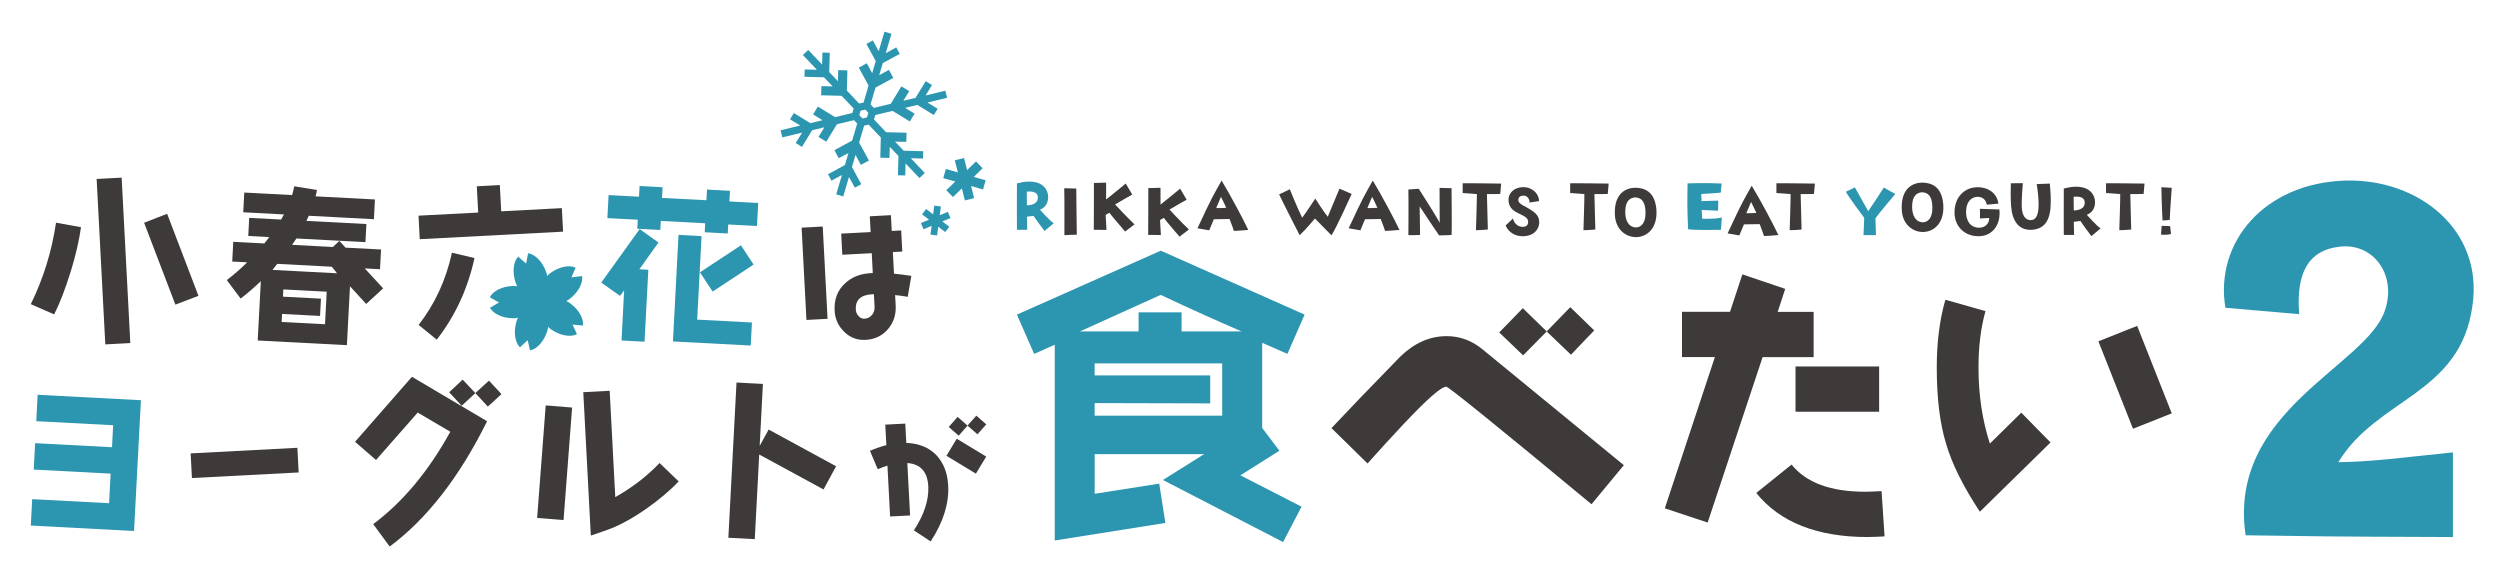 <?xml version="1.0" encoding="UTF-8"?>
<svg xmlns="http://www.w3.org/2000/svg" viewBox="0 0 487.67 112.94">
  <defs>
    <style>
      .cls-1 {
        fill: #3e3a39;
      }

      .cls-2 {
        fill: #2c96b1;
      }
    </style>
  </defs>
  <path class="cls-1" d="m13.77,53.04c-1.03,3.32-2.09,6.1-3.21,8.29l-4.55-2c2.43-4.95,4.08-10.23,4.92-15.89l4.87.88c-.35,2.53-1.02,5.46-2.02,8.71Zm6.77,14.14l-1.69-32.27,4.88-.26,1.69,32.27-4.88.26Zm13.67-7.77l-6.1-15.96,4.49-1.75,6.11,16-4.49,1.72Z"/>
  <path class="cls-1" d="m67.65,67.33l-17.38-.91.61-11.57c-1.32,1.25-2.63,2.4-3.94,3.39l-2.7-3.61c1.31-.99,2.65-2.14,3.98-3.46l-2.92-.15.2-3.85,6.06.32c.34-.4.65-.83.97-1.24l-4.1-.22.18-3.53,6.22.33.57-1-7.95-.42.2-3.85,9.33.49c.19-.6.32-1.17.41-1.71l4.43.72c-.05.41-.14.83-.26,1.24l11.58.61-.2,3.85-12.7-.67c-.15.35-.29.66-.47,1l11.7.61-.18,3.53-13.47-.71-.84,1.24,7.95.42,1.28-1.19,1.19,1.32,6.93.36-.2,3.85-2.98-.16,3.59,3.89-3.31,3.04-3.16-3.45-.6,11.48Zm-13.57-15.85c-.21.28-.52.68-.93,1.17l12.6.66-1.03-1.28-10.65-.56Zm1.19,4.98l-.07,1.41,7.41.39-.18,3.37-7.41-.39-.08,1.57,8.46.44.33-6.35-8.46-.44Z"/>
  <path class="cls-1" d="m85.19,66.25l-3.53-2.87c3.16-4.05,5.33-8.73,6.5-14.09l4.4,1.05c-1.32,6.02-3.78,11.32-7.36,15.91Zm-3.31-19.59l-.24-4.59,11.64-.61-.27-5.12,4.49-.24.27,5.12,11.83-.62.24,4.59-27.96,1.47Z"/>
  <path class="cls-2" d="m124.74,52.53l1.73.09-.74,14.04-4.49-.24.51-9.78-.8,1.08-3.66-2.6,7.49-10.44,3.66,2.63-3.71,5.21Zm17.31-8.74l-.09,1.76-4.49-.24.09-1.76-8.66-.45-.09,1.76-4.49-.24.09-1.76-5.93-.31.24-4.49,5.93.31.11-2.08,4.49.24-.11,2.08,8.66.45.11-2.08,4.49.24-.11,2.08,5.61.29-.24,4.49-5.61-.29Zm-10.78,22.81l1.09-20.78,4.49.24-.85,16.29,10.68.56-.24,4.49-15.17-.79Zm7.74-9.72l-2.47-3.76,7.99-5.27,2.47,3.76-7.99,5.27Z"/>
  <path class="cls-1" d="m157.31,62.41l-.94-18,4.12-.22.94,18-4.12.22Zm19.77-4.51c-.81-.15-1.61-.25-2.47-.34l.11,2.03c.09,1.79-.4,3.33-1.52,4.63-1.12,1.3-2.57,1.98-4.36,2.08-1.59.08-2.97-.42-4.13-1.55-1.19-1.15-1.81-2.5-1.9-4.12-.12-2.23.56-4,2.01-5.34,1.39-1.31,3.2-1.99,5.43-2.02l-.2-3.88-5.74.3-.22-4.12,5.74-.3-.16-3.08,4.12-.22.16,3.08,1.84-.1.22,4.12-1.84.1.22,4.21c1.19.13,2.33.26,3.38.43l-.7,4.09Zm-6.61-.51l-.38.02c-2.2.12-3.25,1.11-3.15,3,.02.47.21.87.53,1.24.32.37.72.54,1.16.52.6-.03,1.09-.28,1.48-.74.36-.46.53-.99.49-1.62l-.13-2.42Z"/>
  <path class="cls-2" d="m6.01,102.52l.27-5.15,15,.79.3-5.77-15-.79.27-5.15,15,.79.22-4.29-15-.79.27-5.15,20.15,1.06-1.34,25.51-20.15-1.06Z"/>
  <path class="cls-1" d="m37.44,93.25l-.25-4.81,20.82-1.09.25,4.81-20.82,1.09Z"/>
  <path class="cls-1" d="m76.01,106.61l-3.21-4.37c5.77-4.3,10.79-10.31,15.04-18.02l-6.36-3.74-8.13,9.25-4.09-3.55,11.1-12.68,14.66,8.67c-5.39,10.88-11.72,19.03-19,24.44Zm19.15-27.3l-2.43-2.63-2.67,2.47-2.44-2.63,2.63-2.47,2.47,2.63,2.66-2.43,2.44,2.63-2.66,2.43Z"/>
  <path class="cls-1" d="m109.93,101.45l-5.15-.42,1.67-21.95,5.15.42-1.67,21.95Zm16-2.11c-2.76,1.9-5.24,3.24-7.4,4l-3.28,1.14-1.47-27.98,5.15-.27,1.09,20.74c3.31-1.86,6.19-4.08,8.64-6.65l3.73,3.59c-1.79,1.88-3.97,3.69-6.46,5.43Z"/>
  <path class="cls-1" d="m160.65,95.48l-12.55-6.82-.87,16.51-5.15-.27,1.59-30.28,5.15.27-.63,12.08,1.75-3.18,13.15,7.16-2.44,4.52Z"/>
  <path class="cls-1" d="m181.53,105.61l-3.26-2.15c2-3.07,2.94-5.94,2.81-8.59-.15-2.83-1.5-4.35-4.09-4.55l.54,10.23-3.9.2-.52-9.92c-.62.19-1.25.43-1.89.7l-1.52-3.59c1.1-.47,2.17-.84,3.2-1.11l-.21-4,3.9-.2.2,3.77c2.43.08,4.37.86,5.83,2.35,1.43,1.51,2.21,3.48,2.34,5.92.19,3.53-.95,7.19-3.41,10.93Zm8.84-13.22l-5.75-3.48,2.01-3.33,5.75,3.48-2.01,3.33Zm.3-7.67l-1.94-1.7-1.72,1.97-1.94-1.7,1.72-1.97,1.94,1.7,1.72-1.94,1.94,1.7-1.72,1.94Z"/>
  <path class="cls-2" d="m251.12,69.03l-4.91-2.16v16.61l3.36,4.44-7.61,4.8,11.93,6.12-3.6,6.9-23.44-12.11,8.03-5.04h-21.34v7.73l12.59-1.98,1.2,7.67-21.58,3.42v-38.19l-4.02,1.8-3.36-7.67,28.06-12.47,28.06,12.47-3.36,7.67Zm-24.7-11.51l-15.77,7.13h11.45v-3.72h8.39v3.72h11.69c-4.56-1.98-9.83-4.32-15.77-7.13Zm11.99,13.37h-24.88v2.34h22.54v5.46l-22.54-.06v2.46h24.88v-10.19Z"/>
  <path class="cls-1" d="m310.45,98.36c-18.46-15.31-27.92-22.93-28.32-22.93-.99,0-3.68,2.36-8.21,7.16-2.43,2.56-4.8,5.19-7.16,7.82l-7.03-6.9c2.96-3.15,7.42-7.82,13.4-13.93,2.76-2.69,5.78-4.01,9.07-4.01,2.56,0,4.86.85,6.9,2.5l27.66,22.67-6.31,7.62Zm-4.01-29.17l-4.73-4.53-4.6,4.66-4.66-4.47,4.6-4.73,4.66,4.53,4.6-4.73,4.67,4.53-4.53,4.73Z"/>
  <path class="cls-1" d="m343.83,69.66l-10.72,32.27-8.36-2.77,9.77-29.51h-6.42v-8.83h9.37l2.41-7.3,8.36,2.83-1.47,4.48h7.01v8.83h-9.95Zm20.55,35.1c-9.95,0-17.2-2.89-21.79-8.6l6.89-5.54c2.83,3.53,7.6,5.3,14.37,5.3,1,0,2.06-.06,3.18-.12l.59,8.83c-1.12.06-2.18.12-3.24.12Zm-14.13-24.44v-8.83h16.31v8.83h-16.31Z"/>
  <path class="cls-1" d="m386.21,99.82c-3.26-4.94-5.48-9.39-6.62-13.35-1.19-3.91-1.79-8.85-1.79-14.76,0-4.88.54-9.28,1.68-13.24l7.82,2.22c-.92,3.31-1.36,6.95-1.36,11.02,0,5.37.76,10.31,2.22,14.82l6.13-6.03,5.7,5.81-13.78,13.51Zm29.87-16.18l-6.75-17.06,7.56-3.01,6.75,17.06-7.56,3.01Z"/>
  <path class="cls-2" d="m205.55,43.55l-1.8,1.51s-1.84-2.44-2.13-2.95l-1.3.15.06,2.57h-2.01s-.03-7.99,0-9.06c3.08-.81,5.45-.24,6.03,2.04.24,1.27-.18,2.57-1.54,3.1,0,0,1.93,2.17,2.68,2.63Zm-3.1-5.15c-.07-.75-.69-1.15-2.16-1.02l.03,2.68c1.15-.03,2.25-.48,2.13-1.66Z"/>
  <path class="cls-1" d="m207.63,45.87s.03-7.26-.03-9.15l2.35.06s.05,6.35.1,9c-1.14.03-1.45.03-2.42.09Z"/>
  <path class="cls-1" d="m221.31,43.76l-1.83,1.41s-2.78-3.22-3.07-3.67l-.73.42s.1,2.04.16,2.93l-2.48-.03s.05-7.39.03-9.13l2.38-.06v3.28s2.53-2.01,3.83-3.11l1.27,2.16s-1.78.96-3.35,1.92c0,0,2.32,2.5,3.79,3.89Z"/>
  <path class="cls-1" d="m231.92,44.76l-1.83,1.41s-2.78-3.22-3.07-3.67l-.73.42s.1,2.04.16,2.93l-2.48-.03s.05-7.39.03-9.13l2.38-.06v3.28s2.53-2.01,3.83-3.11l1.27,2.16s-1.78.96-3.35,1.92c0,0,2.32,2.5,3.79,3.89Z"/>
  <path class="cls-1" d="m238.29,35.22c1.71,2.8,4.28,7.65,5.21,9.63,0,0-2.11.19-2.81.19,0,0-.46-1.41-.84-2.32,0,0-1.27.02-3.07.05l-.9,2.16s-1.33-.22-2.29-.4c2.96-6.39,3.08-6.38,4.7-9.3Zm.91,5.31c-.42-.94-1.03-2.14-1.03-2.14l-.93,2.2c.97.03,1.96-.06,1.96-.06Z"/>
  <path class="cls-1" d="m261.29,36.8l2.38,1.03s-3.19,7.07-3.95,8.07c0,0-1.89-1.93-3.22-3.28,0,0-1.89,2.29-2.98,3.26,0,0-3.13-6.11-4-7.96l2.08-1s1.47,3.65,2.41,5.55c1.27-1.69,1.89-2.8,2.56-3.74,0,0,1.75,2.77,2.44,3.55,0,0,1.66-3.95,2.28-5.48Z"/>
  <path class="cls-1" d="m267.78,35.22c1.71,2.8,4.28,7.65,5.21,9.63,0,0-2.11.19-2.81.19,0,0-.46-1.41-.84-2.32,0,0-1.27.02-3.07.05l-.9,2.16s-1.33-.22-2.29-.4c2.96-6.39,3.08-6.38,4.7-9.3Zm.91,5.31c-.42-.94-1.03-2.14-1.03-2.14l-.93,2.2c.97.03,1.96-.06,1.96-.06Z"/>
  <path class="cls-1" d="m280.81,36.65s1.66.06,2.34.06c0,0,.09,8.25.01,9.12,0,0-1.18.09-2.44.09,0,0-3.31-4.87-3.79-5.66l.08,5.57s-1.36.07-2.28.03c0,0,.05-5.97,0-8.89l2.02-.15s3.8,5.93,4.09,6.66l-.03-6.83Z"/>
  <path class="cls-1" d="m290.05,37.87l.18,6.9s-1.24.13-2.32.13c0,0,.21-6.33.18-7.04,0,0-2.08-.18-2.77-.21v-1.9s5.64,0,7.51.06l-.18,2.02s-2.11.06-2.6.03Z"/>
  <path class="cls-1" d="m296.97,46.08c-1.71,0-2.93-1.11-3.26-2.11l1.42-1.35c.18.75.73,1.53,1.72,1.62.58.05,1.18-.1,1.24-.85.14-1.71-3.11-1.41-3.73-3.64-.43-1.62.57-3.07,2.51-3.23,1.81-.15,3.32,1.11,3.35,2.71l-1.87.28c.06-.6-.37-1.33-1.09-1.35-.61-.02-1.06.25-1.08.78-.03.49.25.69.72,1.02,2.59,1.38,3.41,1.99,3.35,3.56-.05,1.06-.88,2.57-3.29,2.56Z"/>
  <path class="cls-1" d="m311.02,37.87l.18,6.9s-1.24.13-2.32.13c0,0,.21-6.33.18-7.04,0,0-2.08-.18-2.77-.21v-1.9s5.64,0,7.51.06l-.18,2.02s-2.11.06-2.6.03Z"/>
  <path class="cls-1" d="m323.12,41.16c.13,2.59-1.09,4.57-3.2,5.01-2.15.46-4.76-.96-4.91-4.28-.2-4.37,2.37-5.27,4.03-5.27,1.68.04,3.88.66,4.09,4.54Zm-2.14.13c-.05-1.48-.46-2.78-2.1-2.78-1.47.17-1.89,1.42-1.84,3.08.05,1.38.6,2.6,1.89,2.77.96.1,2.14-.6,2.05-3.07Z"/>
  <path class="cls-2" d="m329.19,35.77s3.56-.13,6.65.03l-.18,1.78s-2.26.21-3.8.27l.06,1.39s2.37-.1,3.26-.1l-.03,1.96s-2.38-.09-3.2-.14l.1,1.71s2.57.09,3.83-.24l-.18,2.4s-5.1.12-6.41-.12c-.18-4.66-.16-4.66-.1-8.94Z"/>
  <path class="cls-1" d="m341.7,36.22c1.71,2.8,4.28,7.65,5.21,9.63,0,0-2.11.19-2.81.19,0,0-.46-1.41-.84-2.32,0,0-1.27.02-3.07.05l-.9,2.16s-1.33-.22-2.29-.4c2.96-6.39,3.08-6.38,4.7-9.3Zm.91,5.31c-.42-.94-1.03-2.14-1.03-2.14l-.93,2.2c.97.03,1.96-.06,1.96-.06Z"/>
  <path class="cls-1" d="m351.25,37.87l.18,6.9s-1.24.13-2.32.13c0,0,.21-6.33.18-7.04,0,0-2.08-.18-2.77-.21v-1.9s5.64,0,7.51.06l-.18,2.02s-2.11.06-2.6.03Z"/>
  <path class="cls-2" d="m363.65,42.5s-2.81-3.74-3.59-5.09l1.77-.85,2.6,4.64c1.71-2.59,2.04-3.02,3.04-4.61l2.23,1.26s-3.58,4.24-3.86,4.73l.1,3.29h-2.43l.14-3.37Z"/>
  <path class="cls-1" d="m379.08,40.16c.13,2.59-1.09,4.57-3.2,5.01-2.15.46-4.76-.96-4.91-4.28-.2-4.37,2.37-5.27,4.03-5.27,1.68.04,3.88.66,4.09,4.54Zm-2.14.13c-.05-1.48-.46-2.78-2.1-2.78-1.47.17-1.89,1.42-1.84,3.08.05,1.38.6,2.6,1.89,2.77.96.1,2.14-.6,2.05-3.07Z"/>
  <path class="cls-1" d="m381.27,41.58c-.08-3.1,1.92-5.01,4.39-5.06,2.23-.03,3.92,1.21,4.16,3.2l-2.26.21c-.14-.81-.69-1.62-1.95-1.53-1.09.09-1.84.91-2.04,2.22-.21,1.38.15,3.4,1.92,3.74,1.62.33,2.58-.72,2.54-1.84l-1.8.1v-1.89l3.79.13c.3,2.92-1.3,4.99-3.58,5.19-2.86.28-5.12-1.62-5.18-4.49Z"/>
  <path class="cls-1" d="m399.85,35.82c.2,1.9.23,3.52.14,4.7-.24,3.04-1.65,4.24-3.8,4.31-2.41.07-3.65-1.74-3.88-4.51-.12-1.38-.09-3.29-.06-4.57l2.35-.02s-.3,3.04-.21,4.76c.1,1.84.91,2.54,1.9,2.44.97-.09,1.38-1.23,1.38-3.04,0-1.2-.16-2.68-.37-3.98l2.56-.1Z"/>
  <path class="cls-1" d="m409.76,44.55l-1.8,1.51s-1.84-2.44-2.13-2.95l-1.3.15.06,2.57h-2.01s-.03-7.99,0-9.06c3.08-.81,5.45-.24,6.03,2.04.24,1.27-.18,2.57-1.54,3.1,0,0,1.93,2.17,2.68,2.63Zm-3.1-5.15c-.08-.75-.69-1.15-2.16-1.02l.03,2.68c1.15-.03,2.25-.48,2.13-1.66Z"/>
  <path class="cls-1" d="m415.55,37.87l.18,6.9s-1.24.13-2.32.13c0,0,.21-6.33.18-7.04,0,0-2.08-.18-2.77-.21v-1.9s5.64,0,7.51.06l-.18,2.02s-2.11.06-2.6.03Z"/>
  <path class="cls-1" d="m421.54,45.77l.13-1.72,1.66.06.16,1.54c-.69.15-1.09.18-1.96.12Zm.3-2.77s-.18-3.41-.22-6.48l2.02.12s-.33,4.43-.39,6.26c-.34.06-.81.07-1.41.1Z"/>
  <g>
    <path class="cls-2" d="m180.05,30.93l.04-1.43-3.81-.1-1.69-1.78,2.2.06.05-1.79-3.99-.1-2.36-2.48.26-.87,3.36-.81,3.37,2.06.93-1.52-1.84-1.13,2.38-.57,3.21,1.97.75-1.22-1.99-1.22,3.83-.92-.33-1.39-3.86.93,1.24-2.03-1.22-.75-1.99,3.25-2.38.57,1.15-1.88-1.52-.93-2.08,3.4-3.32.8-.62-.7.97-3.27,3.47-1.88-.85-1.57-1.9,1.03.69-2.35,3.31-1.8-.68-1.26-2.05,1.12,1.12-3.78-1.37-.41-1.12,3.8-1.14-2.09-1.26.68,1.82,3.35-.69,2.35-1.05-1.93-1.57.85,1.91,3.5-.98,3.32-.86.18-2.39-2.52.1-3.94-1.79-.05-.06,2.16-1.69-1.78.1-3.77-1.43-.04-.06,2.34-2.71-2.85-1.04.99,2.73,2.88-2.38-.06-.04,1.43,3.81.1,1.69,1.78-2.2-.06-.05,1.79,3.99.1,2.36,2.48-.26.87-3.36.81-3.37-2.06-.93,1.53,1.84,1.13-2.38.57-3.21-1.97-.75,1.22,1.99,1.22-3.83.92.33,1.39,3.86-.93-1.24,2.03,1.22.75,1.99-3.25,2.38-.57-1.15,1.88,1.52.93,2.08-3.4,3.33-.8.62.66-.98,3.32-3.47,1.88.85,1.57,1.9-1.03-.69,2.35-3.31,1.8.68,1.26,2.05-1.12-1.12,3.78,1.37.41,1.12-3.8,1.14,2.09,1.26-.68-1.82-3.35.69-2.35,1.05,1.93,1.57-.85-1.91-3.5.97-3.29.88-.21,2.38,2.51-.1,3.94,1.79.05.06-2.16,1.69,1.78-.1,3.76,1.43.04.06-2.34,2.71,2.85,1.04-.99-2.73-2.88,2.38.06Zm-10.93-8.03l-.88.21-.62-.66.25-.86.95-.2.56.62-.26.88Z"/>
    <polygon class="cls-2" points="185.41 42.54 184.9 41.33 183.32 41.98 183.54 40.28 182.25 40.11 182.02 41.81 180.66 40.77 179.86 41.81 181.22 42.85 179.64 43.51 180.14 44.72 181.73 44.06 181.5 45.76 182.8 45.93 183.02 44.23 184.38 45.27 185.18 44.24 183.82 43.19 185.41 42.54"/>
    <polygon class="cls-2" points="191.68 32.82 190.39 31.49 188.65 33.18 188.05 30.82 186.25 31.27 186.85 33.63 184.51 32.96 184 34.75 186.34 35.41 184.59 37.1 185.89 38.44 187.63 36.75 188.22 39.1 190.02 38.65 189.43 36.29 191.76 36.96 192.27 35.17 189.94 34.51 191.68 32.82"/>
  </g>
  <path class="cls-2" d="m113.52,53.85l-2.04.25.8-1.9c-1.28-.58-3.28-.17-5.02,1.14-.2.15-.38.33-.54.51-.03-.24-.08-.49-.16-.73-.71-2.05-2.15-3.5-3.54-3.73l-.39,2.02-1.56-1.35c-.95,1.04-1.18,3.07-.47,5.12.08.24.2.46.32.67-.24-.04-.49-.07-.74-.07-2.17.04-4,.96-4.64,2.21l1.8,1-1.76,1.06c.7,1.22,2.55,2.07,4.73,2.03.25,0,.5-.04.74-.1-.12.22-.22.44-.29.68-.63,2.08-.32,4.1.67,5.1l1.5-1.41.47,2.01c1.38-.29,2.76-1.79,3.39-3.87.07-.24.11-.49.14-.73.17.18.35.35.56.49,1.78,1.24,3.8,1.57,5.06.94l-.87-1.87,2.05.18c.15-1.4-.85-3.18-2.63-4.42-.21-.14-.43-.26-.65-.36.22-.11.44-.23.64-.38,1.73-1.31,2.67-3.13,2.46-4.52Z"/>
  <path class="cls-2" d="m434.11,60.05c-2.14-12.7,7.53-24.38,23.48-24.83,14.38-.34,26.85,9.77,24.71,24.38-2.36,17.41-18.54,17.97-26.17,30.56,7.08-.11,12.24-.9,22.36-1.91v16.51c-29.32-.11-22.13-.11-40.44-.34-3.6-24.38,23.7-33.03,27.19-43.92,2.36-7.08-2.47-13.26-8.99-12.36-5.73.67-8.43,4.83-7.75,13.14l-14.38-1.24Z"/>
</svg>
